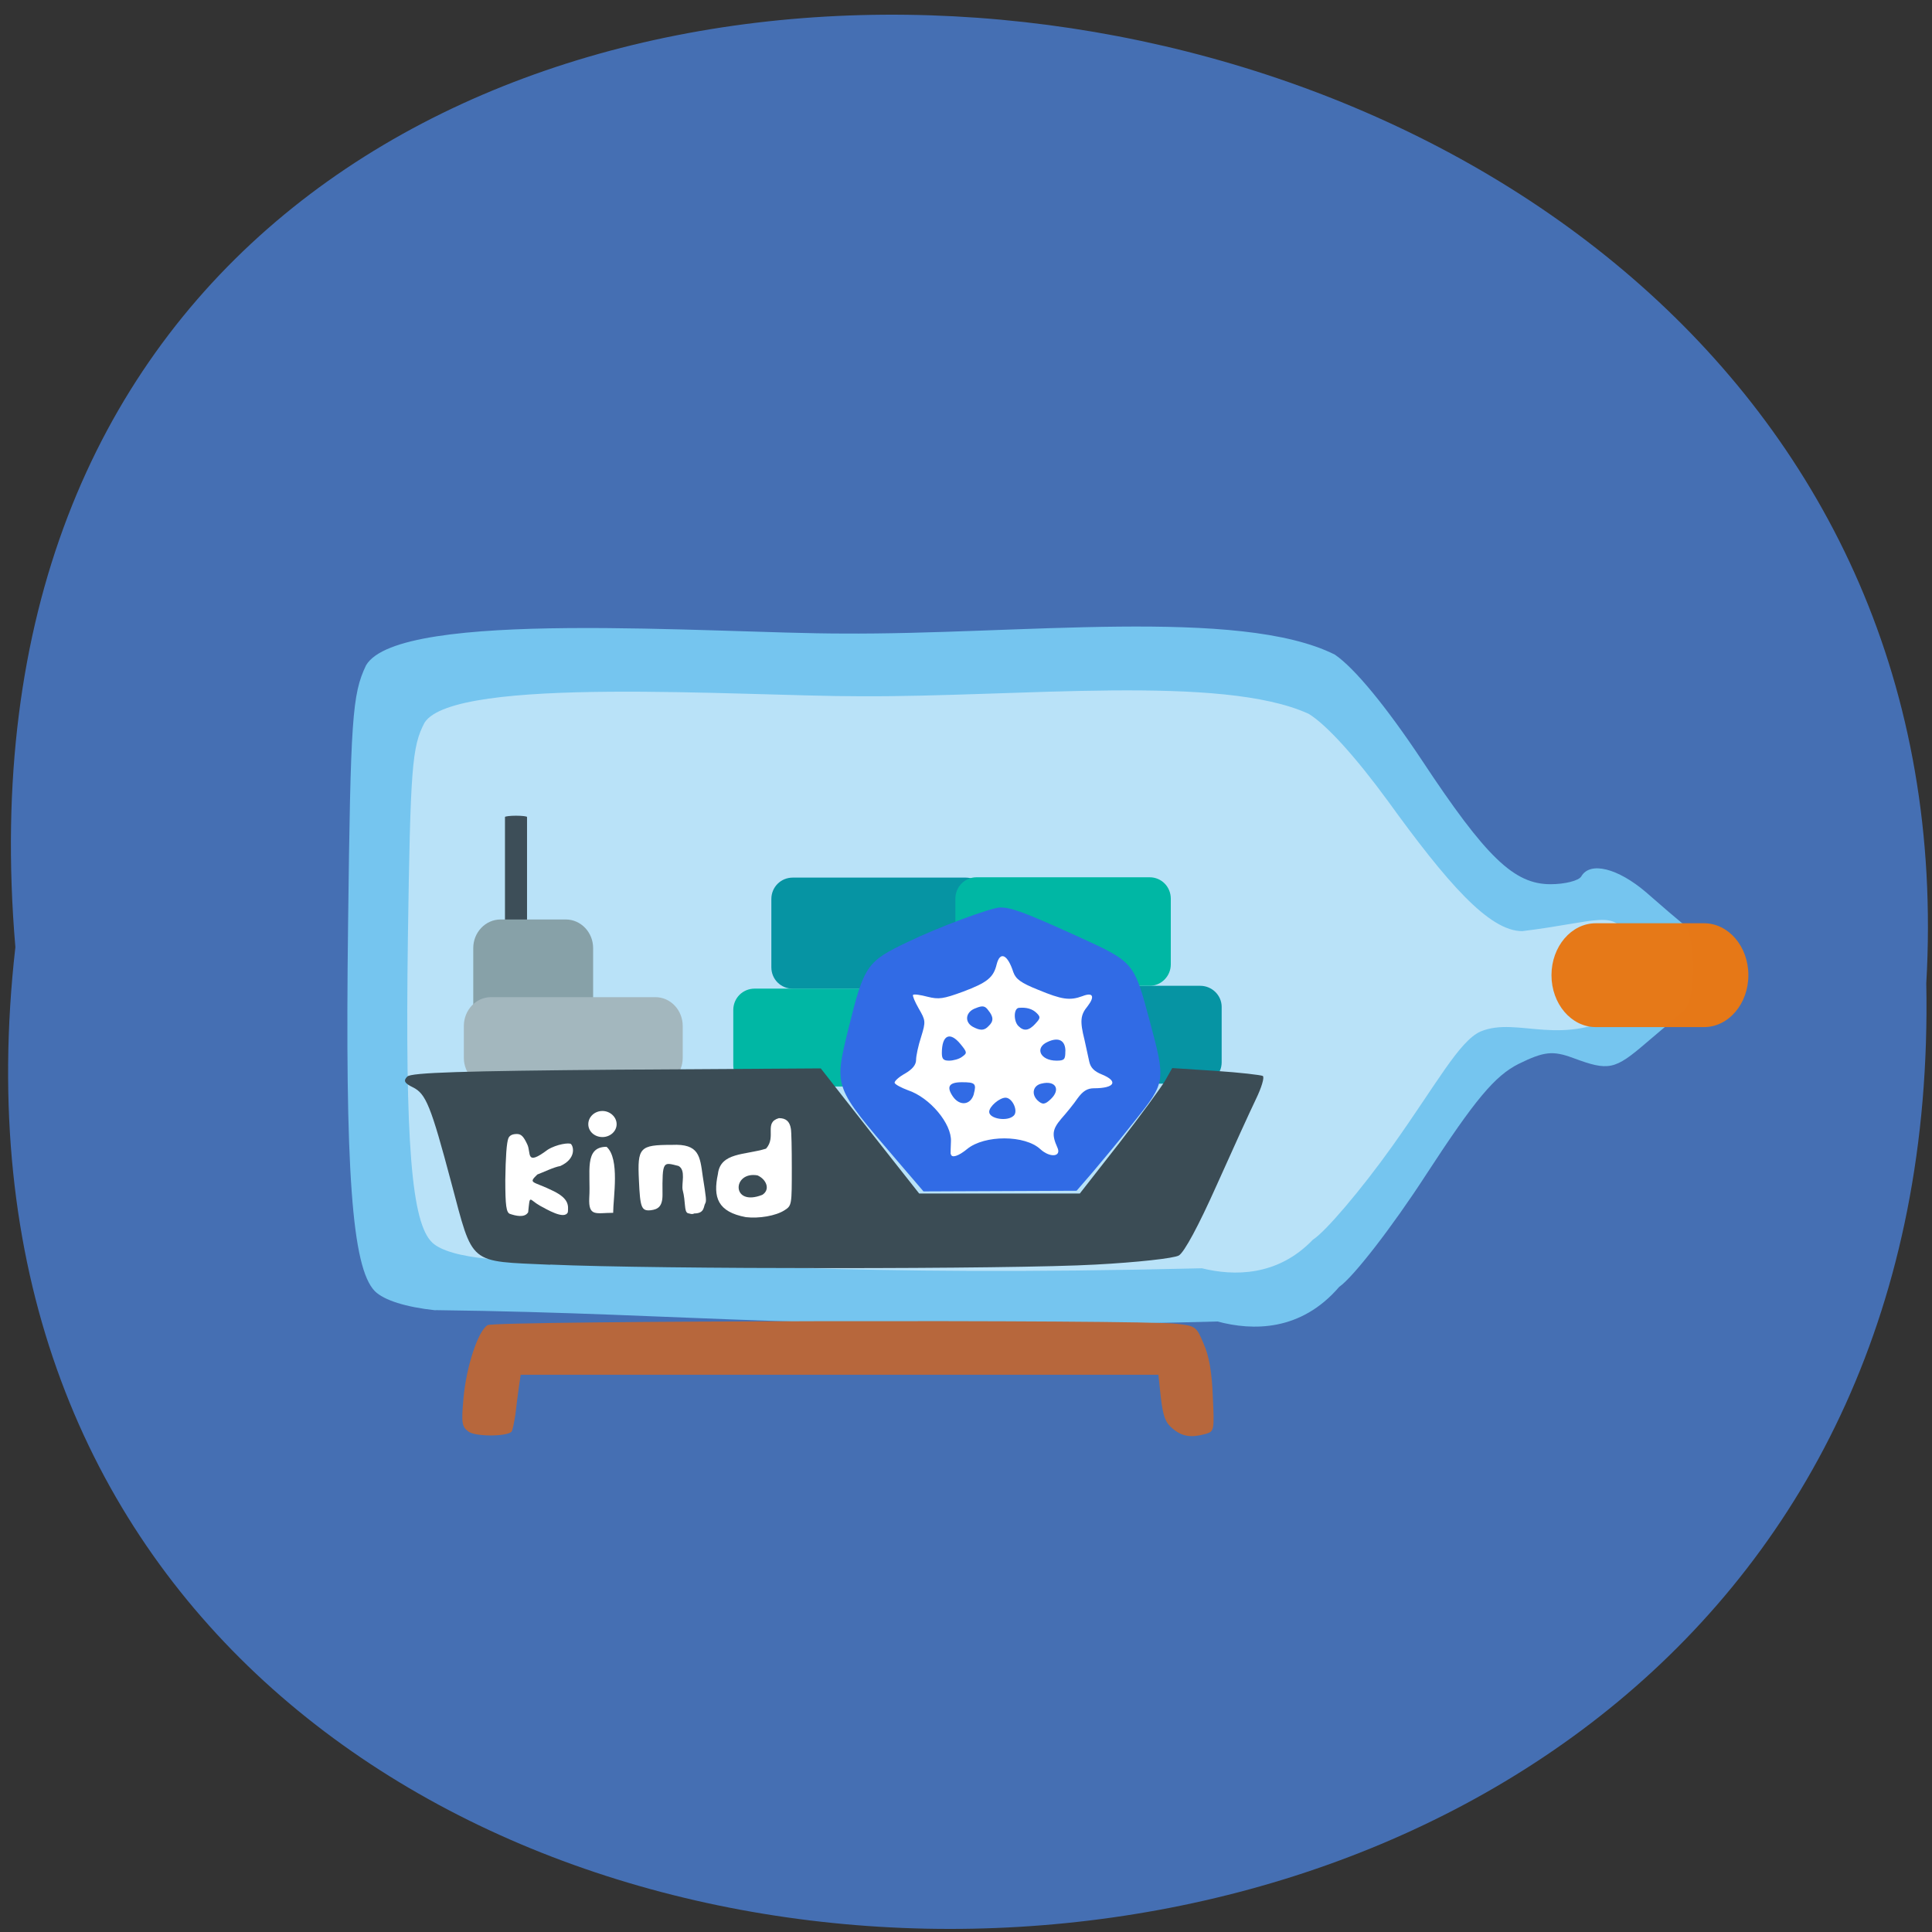 <svg xmlns="http://www.w3.org/2000/svg" viewBox="0 0 24 24"><rect x="0" y="0" width="24" height="24" fill="#333333" stroke="none"/><path d="m 0.191 11.766 c -1.805 15.891 24.05 16.473 23.738 0.449 c 0.852 -14.863 -25.15 -17.02 -23.738 -0.449" fill="#456fb3"/><path d="m 5.41 16.277 c -0.367 -0.039 -0.641 -0.125 -0.754 -0.238 c -0.285 -0.293 -0.371 -1.496 -0.332 -4.559 c 0.031 -2.559 0.051 -2.855 0.223 -3.215 c 0.414 -0.707 4.32 -0.395 5.918 -0.395 c 2.172 0.016 4.934 -0.332 6.117 0.262 c 0.246 0.168 0.637 0.645 1.074 1.301 c 0.805 1.219 1.152 1.551 1.605 1.551 c 0.176 0 0.352 -0.043 0.383 -0.098 c 0.109 -0.188 0.453 -0.102 0.805 0.199 c 0.191 0.168 0.402 0.348 0.469 0.402 c 0.156 0.129 0.156 0.941 0 1.07 c -0.066 0.055 -0.277 0.234 -0.469 0.398 c -0.391 0.336 -0.465 0.352 -0.906 0.188 c -0.254 -0.094 -0.363 -0.082 -0.68 0.074 c -0.293 0.148 -0.539 0.441 -1.145 1.371 c -0.422 0.652 -0.91 1.281 -1.082 1.398 c -0.477 0.555 -1.074 0.547 -1.512 0.43 c -4.953 0.133 -6.453 -0.102 -9.715 -0.141" fill="#75c5ef"/><path d="m 5.816 17.781 c -0.078 -0.059 -0.086 -0.105 -0.059 -0.406 c 0.035 -0.402 0.184 -0.848 0.301 -0.914 c 0.094 -0.055 8.152 -0.07 8.563 -0.016 c 0.234 0.027 0.242 0.035 0.332 0.25 c 0.066 0.148 0.102 0.352 0.113 0.652 c 0.02 0.422 0.016 0.434 -0.086 0.465 c -0.184 0.051 -0.293 0.035 -0.414 -0.066 c -0.09 -0.074 -0.117 -0.152 -0.145 -0.379 l -0.031 -0.289 h -7.922 l -0.023 0.156 c -0.012 0.086 -0.031 0.238 -0.043 0.34 c -0.016 0.102 -0.035 0.195 -0.047 0.211 c -0.063 0.063 -0.461 0.063 -0.539 -0.004" fill="#b7673c"/><path d="m 6.06 15.637 c -0.336 -0.031 -0.586 -0.102 -0.688 -0.199 c -0.262 -0.242 -0.34 -1.242 -0.305 -3.789 c 0.031 -2.125 0.051 -2.375 0.207 -2.672 c 0.375 -0.586 3.941 -0.328 5.402 -0.328 c 1.977 0.012 4.5 -0.277 5.582 0.219 c 0.223 0.137 0.582 0.535 0.98 1.078 c 0.734 1.016 1.258 1.621 1.672 1.621 c 0.953 -0.117 1.148 -0.281 1.305 0.086 c 0.145 0.109 0.145 0.785 0 0.895 c -0.805 0.492 -1.352 0.07 -1.824 0.266 c -0.266 0.121 -0.543 0.648 -1.094 1.422 c -0.387 0.543 -0.832 1.066 -0.988 1.164 c -0.438 0.457 -0.98 0.453 -1.379 0.355 c -4.527 0.109 -5.891 -0.082 -8.871 -0.117" fill="#b9e2f8"/><g fill="#0694a3"><path d="m 9.848 10.902 h 2.148 c 0.145 0 0.262 0.117 0.262 0.266 v 0.848 c 0 0.148 -0.117 0.266 -0.262 0.266 h -2.148 c -0.148 0 -0.266 -0.117 -0.266 -0.266 v -0.848 c 0 -0.148 0.117 -0.266 0.266 -0.266"/><path d="m 12.762 12.246 h 2.148 c 0.145 0 0.266 0.117 0.266 0.262 v 0.688 c 0 0.148 -0.121 0.266 -0.266 0.266 h -2.148 c -0.148 0 -0.266 -0.117 -0.266 -0.266 v -0.688 c 0 -0.145 0.117 -0.262 0.266 -0.262"/></g><g fill="#00b7a4"><path d="m 12.13 10.898 h 2.152 c 0.145 0 0.262 0.117 0.262 0.266 v 0.816 c 0 0.145 -0.117 0.266 -0.262 0.266 h -2.152 c -0.145 0 -0.262 -0.121 -0.262 -0.266 v -0.816 c 0 -0.148 0.117 -0.266 0.262 -0.266"/><path d="m 9.375 12.281 h 2.148 c 0.145 0 0.262 0.117 0.262 0.266 v 0.688 c 0 0.145 -0.117 0.262 -0.262 0.262 h -2.148 c -0.148 0 -0.266 -0.117 -0.266 -0.262 v -0.688 c 0 -0.148 0.117 -0.266 0.266 -0.266"/></g><path d="m 11.141 14.414 c -0.789 -0.922 -0.781 -0.898 -0.602 -1.633 c 0.195 -0.789 0.227 -0.836 0.734 -1.078 c 0.379 -0.184 1.043 -0.43 1.152 -0.43 c 0.141 0 0.309 0.063 0.953 0.355 c 0.711 0.324 0.707 0.32 0.902 1.047 c 0.203 0.758 0.203 0.766 -0.184 1.25 c -0.176 0.223 -0.414 0.508 -0.523 0.637 l -0.199 0.23 l -0.953 0.004 l -0.949 0.004" fill="#316be5"/><path d="m 11.809 14.336 c 0 -0.016 0 -0.086 0.004 -0.156 c 0.012 -0.219 -0.262 -0.547 -0.535 -0.637 c -0.082 -0.031 -0.156 -0.07 -0.164 -0.09 c -0.008 -0.02 0.051 -0.074 0.129 -0.117 c 0.094 -0.055 0.137 -0.109 0.137 -0.172 c 0 -0.047 0.027 -0.176 0.063 -0.285 c 0.059 -0.191 0.055 -0.203 -0.031 -0.352 c -0.047 -0.082 -0.078 -0.156 -0.07 -0.168 c 0.012 -0.012 0.094 0 0.18 0.023 c 0.141 0.035 0.195 0.027 0.441 -0.063 c 0.301 -0.113 0.379 -0.176 0.418 -0.34 c 0.043 -0.168 0.137 -0.121 0.207 0.098 c 0.031 0.086 0.094 0.133 0.309 0.219 c 0.293 0.121 0.391 0.137 0.551 0.078 c 0.129 -0.051 0.156 0.004 0.063 0.125 c -0.09 0.109 -0.098 0.184 -0.039 0.418 c 0.02 0.09 0.047 0.211 0.059 0.27 c 0.016 0.074 0.059 0.121 0.156 0.16 c 0.211 0.086 0.16 0.172 -0.098 0.172 c -0.082 0 -0.137 0.035 -0.203 0.125 c -0.047 0.07 -0.141 0.184 -0.203 0.254 c -0.109 0.129 -0.121 0.195 -0.047 0.359 c 0.051 0.113 -0.09 0.129 -0.211 0.02 c -0.191 -0.18 -0.695 -0.18 -0.91 -0.004 c -0.109 0.09 -0.195 0.117 -0.203 0.063 m 0.781 -0.477 c 0.059 -0.055 -0.016 -0.223 -0.102 -0.223 c -0.074 0 -0.203 0.109 -0.203 0.176 c 0 0.086 0.227 0.125 0.305 0.047 m -0.496 -0.27 c 0.035 -0.129 0.016 -0.145 -0.148 -0.145 c -0.16 0 -0.195 0.055 -0.113 0.176 c 0.086 0.125 0.223 0.109 0.262 -0.031 m 0.957 0.063 c 0.125 -0.121 0.055 -0.234 -0.117 -0.191 c -0.105 0.023 -0.129 0.129 -0.051 0.207 c 0.063 0.059 0.094 0.055 0.168 -0.016 m -1.105 -0.523 c 0.066 -0.047 0.066 -0.055 -0.016 -0.156 c -0.133 -0.164 -0.234 -0.117 -0.234 0.109 c 0 0.074 0.02 0.094 0.09 0.094 c 0.051 0 0.125 -0.02 0.16 -0.047 m 1.285 -0.07 c 0 -0.133 -0.082 -0.18 -0.219 -0.117 c -0.168 0.074 -0.094 0.234 0.109 0.234 c 0.098 0 0.109 -0.016 0.109 -0.117 m -0.953 -0.313 c 0.063 -0.059 0.063 -0.113 -0.004 -0.195 c -0.039 -0.055 -0.07 -0.063 -0.156 -0.027 c -0.125 0.043 -0.145 0.168 -0.039 0.23 c 0.094 0.051 0.145 0.051 0.199 -0.008 m 0.582 -0.031 c 0.063 -0.066 0.063 -0.082 0.016 -0.129 c -0.055 -0.055 -0.129 -0.074 -0.223 -0.066 c -0.066 0.008 -0.066 0.168 -0.004 0.227 c 0.066 0.066 0.129 0.059 0.211 -0.031" fill="#fff"/><path d="m 6.41 10.133 c 0.078 0 0.137 0.008 0.137 0.016 v 1.977 c 0 0.008 -0.059 0.012 -0.137 0.012 c -0.074 0 -0.137 -0.004 -0.137 -0.012 v -1.977 c 0 -0.008 0.063 -0.016 0.137 -0.016" fill="#3d4e58"/><path d="m 6.219 11.422 h 0.809 c 0.188 0 0.34 0.16 0.34 0.355 v 0.988 c 0 0.195 -0.152 0.355 -0.34 0.355 h -0.809 c -0.188 0 -0.34 -0.16 -0.34 -0.355 v -0.988 c 0 -0.195 0.152 -0.355 0.34 -0.355" fill="#87a1a8"/><path d="m 6.098 12.387 h 2.043 c 0.188 0 0.34 0.16 0.34 0.359 v 0.395 c 0 0.195 -0.152 0.355 -0.34 0.355 h -2.043 c -0.184 0 -0.336 -0.16 -0.336 -0.355 v -0.395 c 0 -0.199 0.152 -0.359 0.336 -0.359" fill="#a3b7be"/><path d="m 6.836 15.711 c -1.027 -0.047 -0.953 0.016 -1.23 -1.02 c -0.254 -0.957 -0.316 -1.105 -0.477 -1.184 c -0.105 -0.051 -0.121 -0.082 -0.07 -0.133 c 0.043 -0.051 0.711 -0.07 2.598 -0.086 l 2.539 -0.016 l 0.609 0.777 l 0.613 0.777 h 1.996 l 0.492 -0.629 c 0.266 -0.344 0.523 -0.695 0.57 -0.777 l 0.086 -0.152 l 0.539 0.035 c 0.301 0.02 0.563 0.051 0.586 0.063 c 0.023 0.016 -0.016 0.145 -0.086 0.289 c -0.07 0.145 -0.289 0.625 -0.488 1.07 c -0.223 0.5 -0.402 0.832 -0.469 0.871 c -0.059 0.035 -0.523 0.086 -1.035 0.113 c -1.031 0.059 -5.457 0.059 -6.773 0" fill="#3b4c55"/><g fill="#fff"><path d="m 8.543 15.07 c -0.047 -0.023 -0.023 -0.137 -0.063 -0.289 c -0.016 -0.078 0.043 -0.246 -0.051 -0.297 c -0.191 -0.047 -0.203 -0.074 -0.199 0.359 c 0 0.148 -0.059 0.18 -0.145 0.191 c -0.117 0.012 -0.133 -0.031 -0.148 -0.371 c -0.02 -0.41 0.008 -0.441 0.41 -0.441 c 0.34 -0.016 0.348 0.141 0.383 0.391 c 0.043 0.27 0.047 0.305 0.031 0.336 c -0.023 0.035 -0.004 0.125 -0.137 0.125 c -0.027 0.016 -0.059 0 -0.082 -0.004"/><path d="m 7.484 13.801 c 0.094 0 0.176 0.074 0.176 0.164 c 0 0.09 -0.082 0.16 -0.176 0.16 c -0.098 0 -0.176 -0.07 -0.176 -0.16 c 0 -0.09 0.078 -0.164 0.176 -0.164"/><path d="m 7.32 14.879 c 0.02 -0.313 -0.07 -0.633 0.215 -0.633 c 0.168 0.148 0.082 0.633 0.082 0.82 c -0.211 0 -0.309 0.055 -0.297 -0.188"/><path d="m 6.336 15.08 c -0.047 -0.016 -0.059 -0.102 -0.059 -0.422 c 0.004 -0.285 0.016 -0.465 0.039 -0.52 c 0.016 -0.035 0.051 -0.051 0.105 -0.051 c 0.051 0 0.082 0.027 0.129 0.129 c 0.051 0.105 -0.027 0.277 0.254 0.066 c 0.113 -0.07 0.27 -0.09 0.289 -0.07 c 0.035 0.035 0.063 0.184 -0.133 0.273 c -0.078 0.012 -0.211 0.078 -0.285 0.105 c -0.121 0.117 -0.055 0.078 0.203 0.207 c 0.188 0.094 0.184 0.176 0.176 0.262 c -0.043 0.098 -0.266 -0.039 -0.348 -0.082 c -0.137 -0.078 -0.121 -0.148 -0.145 0.082 c -0.043 0.074 -0.16 0.043 -0.227 0.02"/><path d="m 9.266 15.12 c -0.352 -0.066 -0.41 -0.246 -0.348 -0.535 c 0.031 -0.273 0.336 -0.234 0.598 -0.316 c 0.133 -0.148 -0.031 -0.324 0.16 -0.379 c 0.086 0 0.133 0.039 0.148 0.129 c 0.008 0.035 0.012 0.254 0.012 0.484 c 0 0.465 0 0.473 -0.09 0.531 c -0.109 0.07 -0.316 0.105 -0.48 0.086 m 0.203 -0.277 c 0.102 -0.063 0.055 -0.191 -0.059 -0.242 c -0.316 -0.055 -0.328 0.395 0.059 0.242"/></g><path d="m 19.824 11.469 h 1.344 c 0.305 0 0.551 0.289 0.551 0.645 c 0 0.355 -0.246 0.645 -0.551 0.645 h -1.344 c -0.305 0 -0.551 -0.289 -0.551 -0.645 c 0 -0.355 0.246 -0.645 0.551 -0.645" fill="#e67817" fill-opacity="0.992"/></svg>